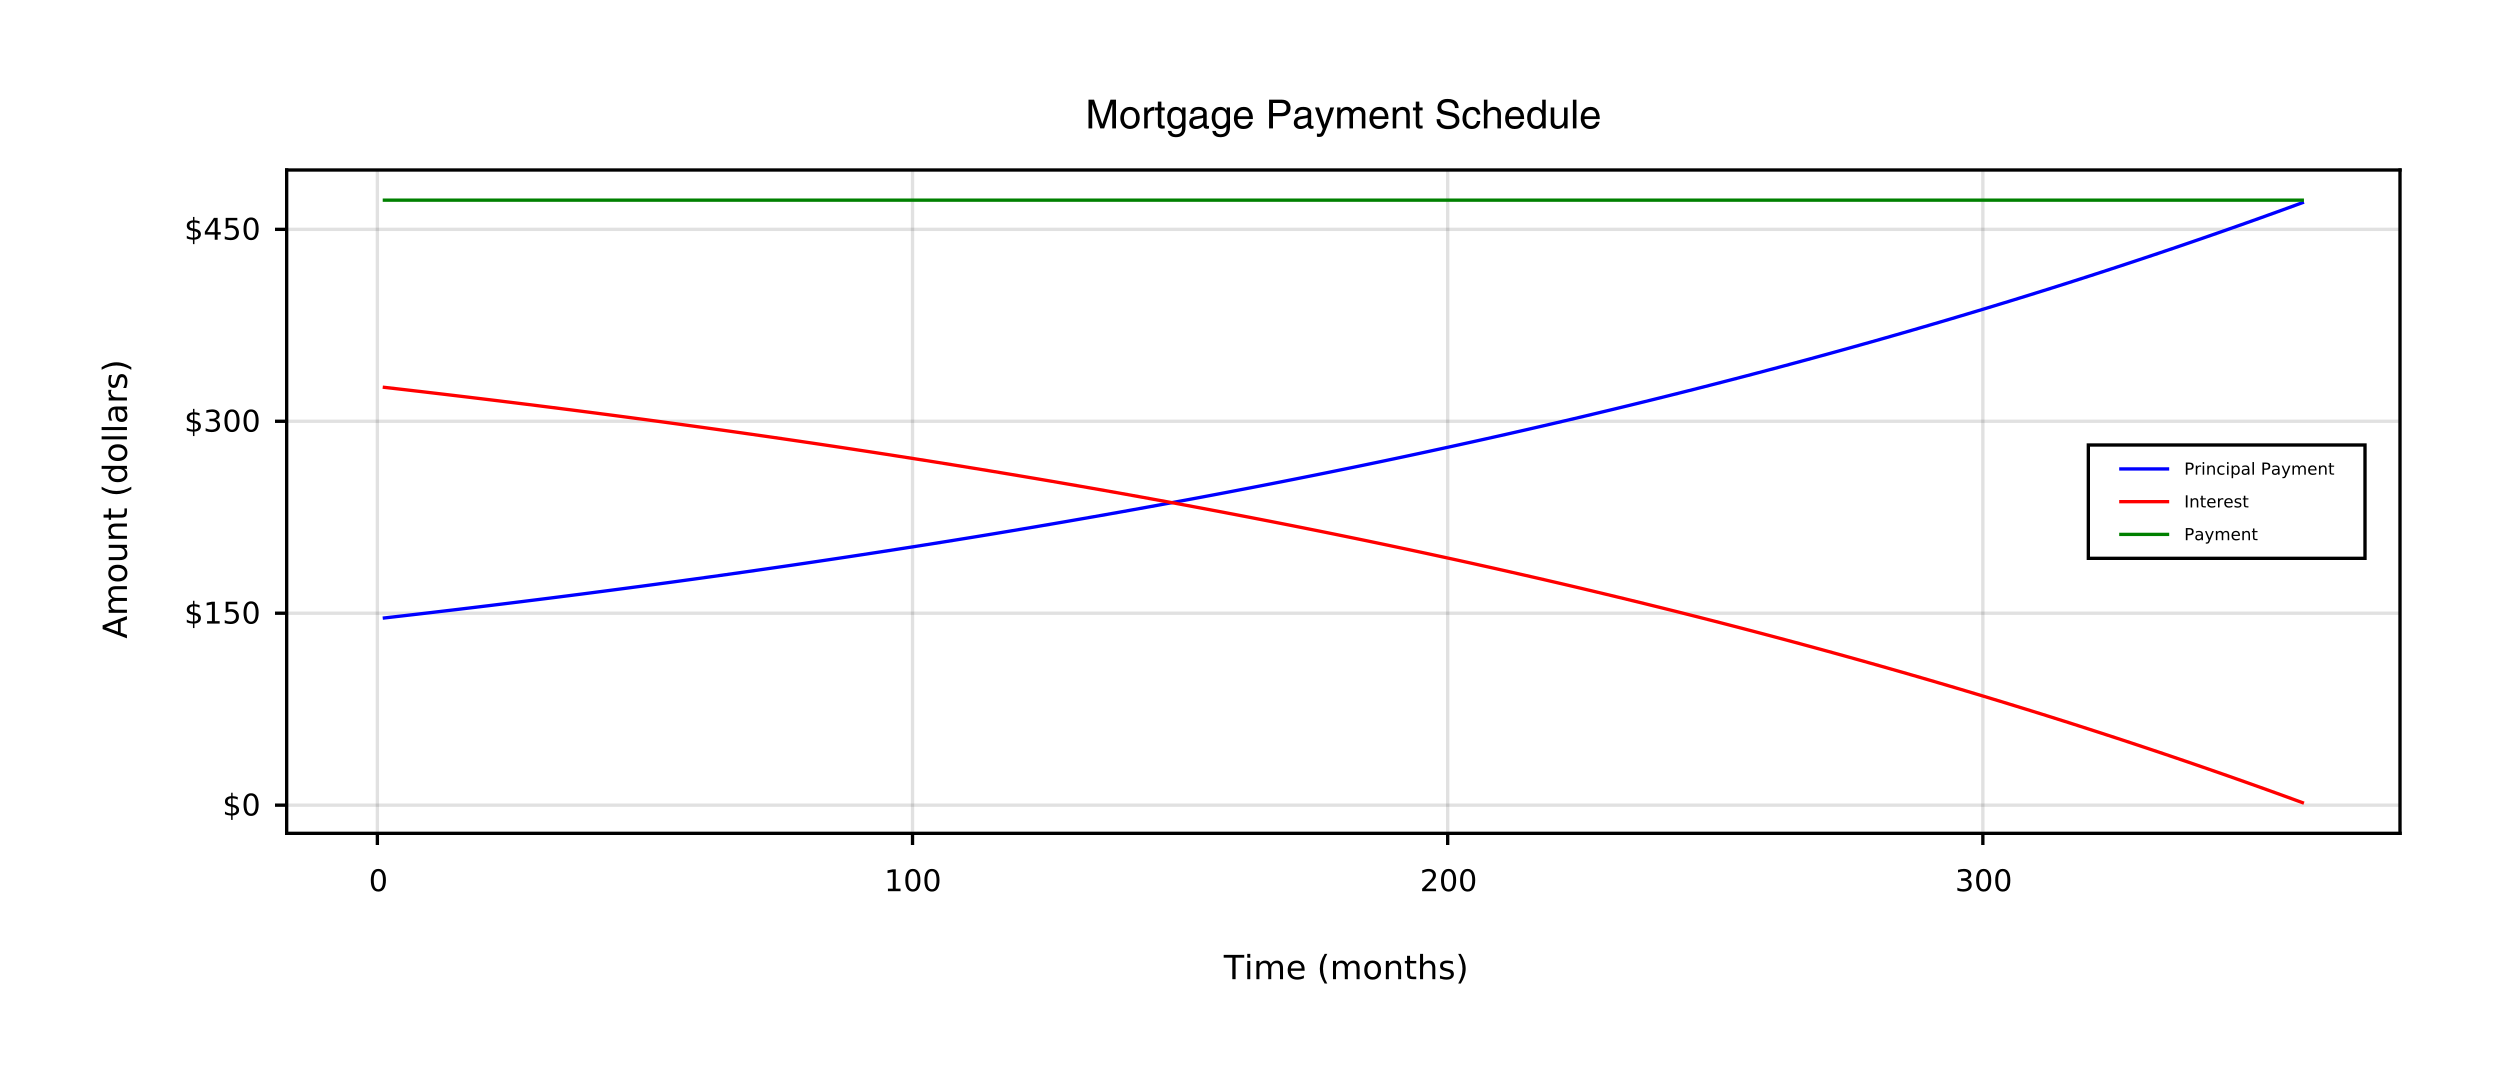 <svg xmlns="http://www.w3.org/2000/svg" xmlns:xlink="http://www.w3.org/1999/xlink" width="750" height="325" viewBox="0 0 750 325">
<defs>
<g>
<g id="glyph-0-0">
<path d="M 2.859 -5.984 C 2.398 -5.984 2.055 -5.754 1.828 -5.297 C 1.598 -4.848 1.484 -4.176 1.484 -3.281 C 1.484 -2.375 1.598 -1.695 1.828 -1.25 C 2.055 -0.801 2.398 -0.578 2.859 -0.578 C 3.316 -0.578 3.66 -0.801 3.891 -1.25 C 4.117 -1.695 4.234 -2.375 4.234 -3.281 C 4.234 -4.176 4.117 -4.848 3.891 -5.297 C 3.66 -5.754 3.316 -5.984 2.859 -5.984 Z M 2.859 -6.688 C 3.598 -6.688 4.16 -6.395 4.547 -5.812 C 4.93 -5.227 5.125 -4.383 5.125 -3.281 C 5.125 -2.176 4.93 -1.332 4.547 -0.75 C 4.16 -0.164 3.598 0.125 2.859 0.125 C 2.129 0.125 1.566 -0.164 1.172 -0.75 C 0.785 -1.332 0.594 -2.176 0.594 -3.281 C 0.594 -4.383 0.785 -5.227 1.172 -5.812 C 1.566 -6.395 2.129 -6.688 2.859 -6.688 Z M 2.859 -6.688 "></path>
</g>
<g id="glyph-0-1">
<path d="M 1.109 -0.75 L 2.562 -0.75 L 2.562 -5.75 L 0.984 -5.438 L 0.984 -6.25 L 2.562 -6.562 L 3.453 -6.562 L 3.453 -0.75 L 4.891 -0.75 L 4.891 0 L 1.109 0 Z M 1.109 -0.75 "></path>
</g>
<g id="glyph-0-2">
<path d="M 1.734 -0.75 L 4.828 -0.75 L 4.828 0 L 0.656 0 L 0.656 -0.75 C 1 -1.094 1.457 -1.555 2.031 -2.141 C 2.613 -2.734 2.984 -3.113 3.141 -3.281 C 3.422 -3.602 3.613 -3.875 3.719 -4.094 C 3.832 -4.32 3.891 -4.539 3.891 -4.75 C 3.891 -5.102 3.77 -5.391 3.531 -5.609 C 3.289 -5.828 2.973 -5.938 2.578 -5.938 C 2.297 -5.938 2 -5.883 1.688 -5.781 C 1.383 -5.688 1.055 -5.539 0.703 -5.344 L 0.703 -6.25 C 1.055 -6.383 1.391 -6.488 1.703 -6.562 C 2.016 -6.645 2.301 -6.688 2.562 -6.688 C 3.238 -6.688 3.781 -6.516 4.188 -6.172 C 4.594 -5.828 4.797 -5.375 4.797 -4.812 C 4.797 -4.539 4.742 -4.281 4.641 -4.031 C 4.535 -3.789 4.352 -3.508 4.094 -3.188 C 4.02 -3.102 3.785 -2.859 3.391 -2.453 C 2.992 -2.047 2.441 -1.477 1.734 -0.75 Z M 1.734 -0.75 "></path>
</g>
<g id="glyph-0-3">
<path d="M 3.656 -3.531 C 4.082 -3.445 4.41 -3.258 4.641 -2.969 C 4.879 -2.688 5 -2.332 5 -1.906 C 5 -1.258 4.773 -0.758 4.328 -0.406 C 3.891 -0.051 3.258 0.125 2.438 0.125 C 2.164 0.125 1.883 0.098 1.594 0.047 C 1.301 -0.004 1 -0.086 0.688 -0.203 L 0.688 -1.062 C 0.938 -0.914 1.207 -0.805 1.5 -0.734 C 1.789 -0.66 2.094 -0.625 2.406 -0.625 C 2.969 -0.625 3.395 -0.734 3.688 -0.953 C 3.977 -1.172 4.125 -1.488 4.125 -1.906 C 4.125 -2.289 3.988 -2.594 3.719 -2.812 C 3.445 -3.031 3.066 -3.141 2.578 -3.141 L 1.812 -3.141 L 1.812 -3.875 L 2.625 -3.875 C 3.062 -3.875 3.395 -3.957 3.625 -4.125 C 3.852 -4.301 3.969 -4.555 3.969 -4.891 C 3.969 -5.223 3.848 -5.477 3.609 -5.656 C 3.367 -5.844 3.023 -5.938 2.578 -5.938 C 2.336 -5.938 2.078 -5.91 1.797 -5.859 C 1.523 -5.805 1.223 -5.723 0.891 -5.609 L 0.891 -6.406 C 1.223 -6.5 1.535 -6.566 1.828 -6.609 C 2.117 -6.66 2.395 -6.688 2.656 -6.688 C 3.332 -6.688 3.867 -6.531 4.266 -6.219 C 4.66 -5.914 4.859 -5.504 4.859 -4.984 C 4.859 -4.617 4.754 -4.312 4.547 -4.062 C 4.336 -3.812 4.039 -3.633 3.656 -3.531 Z M 3.656 -3.531 "></path>
</g>
<g id="glyph-0-4">
<path d="M 3.047 1.328 L 2.609 1.328 L 2.594 0 C 2.289 -0.008 1.984 -0.047 1.672 -0.109 C 1.367 -0.172 1.062 -0.27 0.75 -0.406 L 0.75 -1.203 C 1.051 -1.016 1.352 -0.867 1.656 -0.766 C 1.957 -0.672 2.273 -0.625 2.609 -0.625 L 2.609 -2.625 C 1.953 -2.727 1.477 -2.906 1.188 -3.156 C 0.895 -3.414 0.75 -3.766 0.75 -4.203 C 0.75 -4.68 0.906 -5.055 1.219 -5.328 C 1.539 -5.609 2.004 -5.77 2.609 -5.812 L 2.609 -6.844 L 3.047 -6.844 L 3.047 -5.812 C 3.316 -5.801 3.578 -5.773 3.828 -5.734 C 4.086 -5.691 4.336 -5.629 4.578 -5.547 L 4.578 -4.781 C 4.336 -4.906 4.086 -5 3.828 -5.062 C 3.578 -5.125 3.316 -5.164 3.047 -5.188 L 3.047 -3.312 C 3.703 -3.207 4.188 -3.02 4.5 -2.75 C 4.82 -2.488 4.984 -2.129 4.984 -1.672 C 4.984 -1.18 4.816 -0.789 4.484 -0.5 C 4.148 -0.219 3.672 -0.055 3.047 -0.016 Z M 2.609 -3.391 L 2.609 -5.188 C 2.266 -5.145 2.004 -5.047 1.828 -4.891 C 1.648 -4.734 1.562 -4.531 1.562 -4.281 C 1.562 -4.02 1.641 -3.816 1.797 -3.672 C 1.961 -3.535 2.234 -3.441 2.609 -3.391 Z M 3.047 -2.547 L 3.047 -0.641 C 3.41 -0.691 3.688 -0.797 3.875 -0.953 C 4.07 -1.117 4.172 -1.332 4.172 -1.594 C 4.172 -1.852 4.078 -2.055 3.891 -2.203 C 3.711 -2.359 3.43 -2.473 3.047 -2.547 Z M 3.047 -2.547 "></path>
</g>
<g id="glyph-0-5">
<path d="M 0.969 -6.562 L 4.453 -6.562 L 4.453 -5.812 L 1.781 -5.812 L 1.781 -4.203 C 1.914 -4.242 2.047 -4.273 2.172 -4.297 C 2.297 -4.328 2.426 -4.344 2.562 -4.344 C 3.289 -4.344 3.867 -4.141 4.297 -3.734 C 4.723 -3.336 4.938 -2.797 4.938 -2.109 C 4.938 -1.398 4.719 -0.848 4.281 -0.453 C 3.844 -0.066 3.223 0.125 2.422 0.125 C 2.148 0.125 1.867 0.098 1.578 0.047 C 1.297 0.004 1 -0.062 0.688 -0.156 L 0.688 -1.047 C 0.957 -0.898 1.234 -0.789 1.516 -0.719 C 1.797 -0.656 2.094 -0.625 2.406 -0.625 C 2.914 -0.625 3.316 -0.754 3.609 -1.016 C 3.898 -1.285 4.047 -1.648 4.047 -2.109 C 4.047 -2.566 3.898 -2.926 3.609 -3.188 C 3.316 -3.457 2.914 -3.594 2.406 -3.594 C 2.164 -3.594 1.926 -3.566 1.688 -3.516 C 1.457 -3.461 1.219 -3.379 0.969 -3.266 Z M 0.969 -6.562 "></path>
</g>
<g id="glyph-0-6">
<path d="M 3.406 -5.781 L 1.156 -2.281 L 3.406 -2.281 Z M 3.172 -6.562 L 4.281 -6.562 L 4.281 -2.281 L 5.219 -2.281 L 5.219 -1.547 L 4.281 -1.547 L 4.281 0 L 3.406 0 L 3.406 -1.547 L 0.438 -1.547 L 0.438 -2.406 Z M 3.172 -6.562 "></path>
</g>
<g id="glyph-1-0">
<path d="M -0.031 -7.297 L 6.141 -7.297 L 6.141 -6.453 L 3.547 -6.453 L 3.547 0 L 2.562 0 L 2.562 -6.453 L -0.031 -6.453 Z M -0.031 -7.297 "></path>
</g>
<g id="glyph-1-1">
<path d="M 0.938 -5.469 L 1.844 -5.469 L 1.844 0 L 0.938 0 Z M 0.938 -7.594 L 1.844 -7.594 L 1.844 -6.453 L 0.938 -6.453 Z M 0.938 -7.594 "></path>
</g>
<g id="glyph-1-2">
<path d="M 5.203 -4.422 C 5.422 -4.828 5.688 -5.125 6 -5.312 C 6.312 -5.5 6.68 -5.594 7.109 -5.594 C 7.68 -5.594 8.117 -5.395 8.422 -5 C 8.734 -4.602 8.891 -4.035 8.891 -3.297 L 8.891 0 L 7.984 0 L 7.984 -3.266 C 7.984 -3.797 7.891 -4.188 7.703 -4.438 C 7.523 -4.688 7.242 -4.812 6.859 -4.812 C 6.391 -4.812 6.02 -4.656 5.75 -4.344 C 5.488 -4.039 5.359 -3.625 5.359 -3.094 L 5.359 0 L 4.453 0 L 4.453 -3.266 C 4.453 -3.797 4.359 -4.188 4.172 -4.438 C 3.984 -4.688 3.695 -4.812 3.312 -4.812 C 2.852 -4.812 2.488 -4.656 2.219 -4.344 C 1.945 -4.039 1.812 -3.625 1.812 -3.094 L 1.812 0 L 0.906 0 L 0.906 -5.469 L 1.812 -5.469 L 1.812 -4.625 C 2.02 -4.957 2.266 -5.203 2.547 -5.359 C 2.836 -5.516 3.176 -5.594 3.562 -5.594 C 3.969 -5.594 4.305 -5.492 4.578 -5.297 C 4.859 -5.098 5.066 -4.805 5.203 -4.422 Z M 5.203 -4.422 "></path>
</g>
<g id="glyph-1-3">
<path d="M 5.625 -2.953 L 5.625 -2.516 L 1.484 -2.516 C 1.523 -1.898 1.711 -1.43 2.047 -1.109 C 2.379 -0.785 2.844 -0.625 3.438 -0.625 C 3.781 -0.625 4.113 -0.664 4.438 -0.75 C 4.77 -0.832 5.094 -0.957 5.406 -1.125 L 5.406 -0.281 C 5.082 -0.145 4.75 -0.039 4.406 0.031 C 4.07 0.102 3.734 0.141 3.391 0.141 C 2.516 0.141 1.82 -0.109 1.312 -0.609 C 0.801 -1.117 0.547 -1.812 0.547 -2.688 C 0.547 -3.582 0.785 -4.289 1.266 -4.812 C 1.754 -5.332 2.41 -5.594 3.234 -5.594 C 3.973 -5.594 4.555 -5.359 4.984 -4.891 C 5.41 -4.422 5.625 -3.773 5.625 -2.953 Z M 4.719 -3.219 C 4.719 -3.707 4.582 -4.098 4.312 -4.391 C 4.039 -4.691 3.688 -4.844 3.25 -4.844 C 2.738 -4.844 2.332 -4.695 2.031 -4.406 C 1.738 -4.125 1.566 -3.727 1.516 -3.219 Z M 4.719 -3.219 "></path>
</g>
<g id="glyph-1-4">
</g>
<g id="glyph-1-5">
<path d="M 3.094 -7.594 C 2.664 -6.844 2.344 -6.098 2.125 -5.359 C 1.914 -4.629 1.812 -3.891 1.812 -3.141 C 1.812 -2.391 1.914 -1.645 2.125 -0.906 C 2.344 -0.164 2.664 0.57 3.094 1.312 L 2.312 1.312 C 1.832 0.551 1.469 -0.195 1.219 -0.938 C 0.977 -1.676 0.859 -2.41 0.859 -3.141 C 0.859 -3.867 0.977 -4.598 1.219 -5.328 C 1.457 -6.066 1.82 -6.82 2.312 -7.594 Z M 3.094 -7.594 "></path>
</g>
<g id="glyph-1-6">
<path d="M 3.062 -4.844 C 2.582 -4.844 2.203 -4.656 1.922 -4.281 C 1.641 -3.906 1.5 -3.391 1.5 -2.734 C 1.5 -2.078 1.633 -1.562 1.906 -1.188 C 2.188 -0.812 2.57 -0.625 3.062 -0.625 C 3.539 -0.625 3.922 -0.812 4.203 -1.188 C 4.484 -1.562 4.625 -2.078 4.625 -2.734 C 4.625 -3.379 4.484 -3.891 4.203 -4.266 C 3.922 -4.648 3.539 -4.844 3.062 -4.844 Z M 3.062 -5.594 C 3.844 -5.594 4.457 -5.336 4.906 -4.828 C 5.352 -4.328 5.578 -3.629 5.578 -2.734 C 5.578 -1.836 5.352 -1.133 4.906 -0.625 C 4.457 -0.113 3.844 0.141 3.062 0.141 C 2.281 0.141 1.664 -0.113 1.219 -0.625 C 0.77 -1.133 0.547 -1.836 0.547 -2.734 C 0.547 -3.629 0.77 -4.328 1.219 -4.828 C 1.664 -5.336 2.281 -5.594 3.062 -5.594 Z M 3.062 -5.594 "></path>
</g>
<g id="glyph-1-7">
<path d="M 5.484 -3.297 L 5.484 0 L 4.594 0 L 4.594 -3.266 C 4.594 -3.785 4.488 -4.172 4.281 -4.422 C 4.082 -4.68 3.781 -4.812 3.375 -4.812 C 2.895 -4.812 2.516 -4.656 2.234 -4.344 C 1.953 -4.039 1.812 -3.625 1.812 -3.094 L 1.812 0 L 0.906 0 L 0.906 -5.469 L 1.812 -5.469 L 1.812 -4.625 C 2.031 -4.945 2.285 -5.188 2.578 -5.344 C 2.867 -5.508 3.203 -5.594 3.578 -5.594 C 4.203 -5.594 4.676 -5.398 5 -5.016 C 5.32 -4.629 5.484 -4.055 5.484 -3.297 Z M 5.484 -3.297 "></path>
</g>
<g id="glyph-1-8">
<path d="M 1.828 -7.016 L 1.828 -5.469 L 3.688 -5.469 L 3.688 -4.766 L 1.828 -4.766 L 1.828 -1.797 C 1.828 -1.359 1.891 -1.07 2.016 -0.938 C 2.141 -0.812 2.391 -0.75 2.766 -0.75 L 3.688 -0.75 L 3.688 0 L 2.766 0 C 2.066 0 1.582 -0.129 1.312 -0.391 C 1.051 -0.648 0.922 -1.117 0.922 -1.797 L 0.922 -4.766 L 0.266 -4.766 L 0.266 -5.469 L 0.922 -5.469 L 0.922 -7.016 Z M 1.828 -7.016 "></path>
</g>
<g id="glyph-1-9">
<path d="M 5.484 -3.297 L 5.484 0 L 4.594 0 L 4.594 -3.266 C 4.594 -3.785 4.488 -4.172 4.281 -4.422 C 4.082 -4.68 3.781 -4.812 3.375 -4.812 C 2.895 -4.812 2.516 -4.656 2.234 -4.344 C 1.953 -4.039 1.812 -3.625 1.812 -3.094 L 1.812 0 L 0.906 0 L 0.906 -7.594 L 1.812 -7.594 L 1.812 -4.625 C 2.031 -4.945 2.285 -5.188 2.578 -5.344 C 2.867 -5.508 3.203 -5.594 3.578 -5.594 C 4.203 -5.594 4.676 -5.398 5 -5.016 C 5.32 -4.629 5.484 -4.055 5.484 -3.297 Z M 5.484 -3.297 "></path>
</g>
<g id="glyph-1-10">
<path d="M 4.422 -5.312 L 4.422 -4.453 C 4.172 -4.586 3.91 -4.688 3.641 -4.75 C 3.367 -4.812 3.082 -4.844 2.781 -4.844 C 2.344 -4.844 2.008 -4.773 1.781 -4.641 C 1.562 -4.504 1.453 -4.301 1.453 -4.031 C 1.453 -3.82 1.531 -3.656 1.688 -3.531 C 1.844 -3.414 2.164 -3.305 2.656 -3.203 L 2.953 -3.125 C 3.598 -2.988 4.051 -2.797 4.312 -2.547 C 4.582 -2.297 4.719 -1.953 4.719 -1.516 C 4.719 -1.004 4.516 -0.598 4.109 -0.297 C 3.711 -0.004 3.164 0.141 2.469 0.141 C 2.164 0.141 1.852 0.109 1.531 0.047 C 1.219 -0.004 0.891 -0.086 0.547 -0.203 L 0.547 -1.125 C 0.879 -0.957 1.203 -0.828 1.516 -0.734 C 1.836 -0.648 2.16 -0.609 2.484 -0.609 C 2.898 -0.609 3.223 -0.68 3.453 -0.828 C 3.68 -0.973 3.797 -1.176 3.797 -1.438 C 3.797 -1.688 3.711 -1.875 3.547 -2 C 3.391 -2.133 3.031 -2.258 2.469 -2.375 L 2.156 -2.453 C 1.602 -2.566 1.203 -2.742 0.953 -2.984 C 0.703 -3.234 0.578 -3.566 0.578 -3.984 C 0.578 -4.504 0.758 -4.898 1.125 -5.172 C 1.488 -5.453 2.008 -5.594 2.688 -5.594 C 3.008 -5.594 3.316 -5.566 3.609 -5.516 C 3.91 -5.473 4.18 -5.406 4.422 -5.312 Z M 4.422 -5.312 "></path>
</g>
<g id="glyph-1-11">
<path d="M 0.797 -7.594 L 1.578 -7.594 C 2.066 -6.82 2.43 -6.066 2.672 -5.328 C 2.922 -4.598 3.047 -3.867 3.047 -3.141 C 3.047 -2.41 2.922 -1.676 2.672 -0.938 C 2.43 -0.195 2.066 0.551 1.578 1.312 L 0.797 1.312 C 1.234 0.57 1.555 -0.164 1.766 -0.906 C 1.984 -1.645 2.094 -2.391 2.094 -3.141 C 2.094 -3.891 1.984 -4.629 1.766 -5.359 C 1.555 -6.098 1.234 -6.844 0.797 -7.594 Z M 0.797 -7.594 "></path>
</g>
<g id="glyph-2-0">
<path d="M -6.312 -3.422 L -2.688 -2.078 L -2.688 -4.766 Z M -7.297 -2.859 L -7.297 -3.984 L 0 -6.766 L 0 -5.734 L -1.875 -5.062 L -1.875 -1.781 L 0 -1.125 L 0 -0.078 Z M -7.297 -2.859 "></path>
</g>
<g id="glyph-2-1">
<path d="M -4.422 -5.203 C -4.828 -5.422 -5.125 -5.688 -5.312 -6 C -5.5 -6.312 -5.594 -6.68 -5.594 -7.109 C -5.594 -7.68 -5.395 -8.117 -5 -8.422 C -4.602 -8.734 -4.035 -8.891 -3.297 -8.891 L 0 -8.891 L 0 -7.984 L -3.266 -7.984 C -3.797 -7.984 -4.188 -7.891 -4.438 -7.703 C -4.688 -7.523 -4.812 -7.242 -4.812 -6.859 C -4.812 -6.391 -4.656 -6.02 -4.344 -5.75 C -4.039 -5.488 -3.625 -5.359 -3.094 -5.359 L 0 -5.359 L 0 -4.453 L -3.266 -4.453 C -3.797 -4.453 -4.188 -4.359 -4.438 -4.172 C -4.688 -3.984 -4.812 -3.695 -4.812 -3.312 C -4.812 -2.852 -4.656 -2.488 -4.344 -2.219 C -4.039 -1.945 -3.625 -1.812 -3.094 -1.812 L 0 -1.812 L 0 -0.906 L -5.469 -0.906 L -5.469 -1.812 L -4.625 -1.812 C -4.957 -2.02 -5.203 -2.266 -5.359 -2.547 C -5.516 -2.836 -5.594 -3.176 -5.594 -3.562 C -5.594 -3.969 -5.492 -4.305 -5.297 -4.578 C -5.098 -4.859 -4.805 -5.066 -4.422 -5.203 Z M -4.422 -5.203 "></path>
</g>
<g id="glyph-2-2">
<path d="M -4.844 -3.062 C -4.844 -2.582 -4.656 -2.203 -4.281 -1.922 C -3.906 -1.641 -3.391 -1.5 -2.734 -1.5 C -2.078 -1.5 -1.562 -1.633 -1.188 -1.906 C -0.812 -2.188 -0.625 -2.57 -0.625 -3.062 C -0.625 -3.539 -0.812 -3.922 -1.188 -4.203 C -1.562 -4.484 -2.078 -4.625 -2.734 -4.625 C -3.379 -4.625 -3.891 -4.484 -4.266 -4.203 C -4.648 -3.922 -4.844 -3.539 -4.844 -3.062 Z M -5.594 -3.062 C -5.594 -3.844 -5.336 -4.457 -4.828 -4.906 C -4.328 -5.352 -3.629 -5.578 -2.734 -5.578 C -1.836 -5.578 -1.133 -5.352 -0.625 -4.906 C -0.113 -4.457 0.141 -3.844 0.141 -3.062 C 0.141 -2.281 -0.113 -1.664 -0.625 -1.219 C -1.133 -0.77 -1.836 -0.547 -2.734 -0.547 C -3.629 -0.547 -4.328 -0.77 -4.828 -1.219 C -5.336 -1.664 -5.594 -2.281 -5.594 -3.062 Z M -5.594 -3.062 "></path>
</g>
<g id="glyph-2-3">
<path d="M -2.156 -0.844 L -5.469 -0.844 L -5.469 -1.75 L -2.188 -1.75 C -1.676 -1.75 -1.289 -1.848 -1.031 -2.047 C -0.77 -2.254 -0.641 -2.555 -0.641 -2.953 C -0.641 -3.441 -0.789 -3.828 -1.094 -4.109 C -1.406 -4.391 -1.832 -4.531 -2.375 -4.531 L -5.469 -4.531 L -5.469 -5.438 L 0 -5.438 L 0 -4.531 L -0.844 -4.531 C -0.508 -4.312 -0.258 -4.055 -0.094 -3.766 C 0.062 -3.484 0.141 -3.148 0.141 -2.766 C 0.141 -2.141 -0.051 -1.66 -0.438 -1.328 C -0.832 -1.004 -1.406 -0.844 -2.156 -0.844 Z M -5.594 -3.109 Z M -5.594 -3.109 "></path>
</g>
<g id="glyph-2-4">
<path d="M -3.297 -5.484 L 0 -5.484 L 0 -4.594 L -3.266 -4.594 C -3.785 -4.594 -4.172 -4.488 -4.422 -4.281 C -4.68 -4.082 -4.812 -3.781 -4.812 -3.375 C -4.812 -2.895 -4.656 -2.516 -4.344 -2.234 C -4.039 -1.953 -3.625 -1.812 -3.094 -1.812 L 0 -1.812 L 0 -0.906 L -5.469 -0.906 L -5.469 -1.812 L -4.625 -1.812 C -4.945 -2.031 -5.188 -2.285 -5.344 -2.578 C -5.508 -2.867 -5.594 -3.203 -5.594 -3.578 C -5.594 -4.203 -5.398 -4.676 -5.016 -5 C -4.629 -5.32 -4.055 -5.484 -3.297 -5.484 Z M -3.297 -5.484 "></path>
</g>
<g id="glyph-2-5">
<path d="M -7.016 -1.828 L -5.469 -1.828 L -5.469 -3.688 L -4.766 -3.688 L -4.766 -1.828 L -1.797 -1.828 C -1.359 -1.828 -1.07 -1.891 -0.938 -2.016 C -0.812 -2.141 -0.75 -2.391 -0.75 -2.766 L -0.75 -3.688 L 0 -3.688 L 0 -2.766 C 0 -2.066 -0.129 -1.582 -0.391 -1.312 C -0.648 -1.051 -1.117 -0.922 -1.797 -0.922 L -4.766 -0.922 L -4.766 -0.266 L -5.469 -0.266 L -5.469 -0.922 L -7.016 -0.922 Z M -7.016 -1.828 "></path>
</g>
<g id="glyph-2-6">
</g>
<g id="glyph-2-7">
<path d="M -7.594 -3.094 C -6.844 -2.664 -6.098 -2.344 -5.359 -2.125 C -4.629 -1.914 -3.891 -1.812 -3.141 -1.812 C -2.391 -1.812 -1.645 -1.914 -0.906 -2.125 C -0.164 -2.344 0.57 -2.664 1.312 -3.094 L 1.312 -2.312 C 0.551 -1.832 -0.195 -1.469 -0.938 -1.219 C -1.676 -0.977 -2.41 -0.859 -3.141 -0.859 C -3.867 -0.859 -4.598 -0.977 -5.328 -1.219 C -6.066 -1.457 -6.82 -1.82 -7.594 -2.312 Z M -7.594 -3.094 "></path>
</g>
<g id="glyph-2-8">
<path d="M -4.641 -4.547 L -7.594 -4.547 L -7.594 -5.438 L 0 -5.438 L 0 -4.547 L -0.828 -4.547 C -0.492 -4.359 -0.25 -4.117 -0.094 -3.828 C 0.062 -3.535 0.141 -3.188 0.141 -2.781 C 0.141 -2.125 -0.117 -1.586 -0.641 -1.172 C -1.172 -0.754 -1.867 -0.547 -2.734 -0.547 C -3.586 -0.547 -4.273 -0.754 -4.797 -1.172 C -5.328 -1.586 -5.594 -2.125 -5.594 -2.781 C -5.594 -3.188 -5.516 -3.535 -5.359 -3.828 C -5.203 -4.117 -4.961 -4.359 -4.641 -4.547 Z M -2.734 -1.484 C -2.066 -1.484 -1.547 -1.617 -1.172 -1.891 C -0.797 -2.16 -0.609 -2.535 -0.609 -3.016 C -0.609 -3.484 -0.797 -3.852 -1.172 -4.125 C -1.547 -4.406 -2.066 -4.547 -2.734 -4.547 C -3.391 -4.547 -3.906 -4.406 -4.281 -4.125 C -4.656 -3.852 -4.844 -3.484 -4.844 -3.016 C -4.844 -2.535 -4.656 -2.16 -4.281 -1.891 C -3.906 -1.617 -3.391 -1.484 -2.734 -1.484 Z M -2.734 -1.484 "></path>
</g>
<g id="glyph-2-9">
<path d="M -7.594 -0.938 L -7.594 -1.844 L 0 -1.844 L 0 -0.938 Z M -7.594 -0.938 "></path>
</g>
<g id="glyph-2-10">
<path d="M -2.75 -3.422 C -2.75 -2.703 -2.664 -2.203 -2.5 -1.922 C -2.332 -1.641 -2.051 -1.5 -1.656 -1.5 C -1.332 -1.5 -1.078 -1.602 -0.891 -1.812 C -0.703 -2.02 -0.609 -2.305 -0.609 -2.672 C -0.609 -3.172 -0.785 -3.57 -1.141 -3.875 C -1.492 -4.176 -1.961 -4.328 -2.547 -4.328 L -2.75 -4.328 Z M -3.125 -5.219 L 0 -5.219 L 0 -4.328 L -0.828 -4.328 C -0.492 -4.117 -0.25 -3.859 -0.094 -3.547 C 0.062 -3.242 0.141 -2.875 0.141 -2.438 C 0.141 -1.875 -0.016 -1.426 -0.328 -1.094 C -0.641 -0.758 -1.062 -0.594 -1.594 -0.594 C -2.207 -0.594 -2.672 -0.801 -2.984 -1.219 C -3.297 -1.633 -3.453 -2.25 -3.453 -3.062 L -3.453 -4.328 L -3.547 -4.328 C -3.953 -4.328 -4.27 -4.188 -4.5 -3.906 C -4.727 -3.633 -4.844 -3.254 -4.844 -2.766 C -4.844 -2.453 -4.801 -2.145 -4.719 -1.844 C -4.645 -1.551 -4.535 -1.27 -4.391 -1 L -5.219 -1 C -5.344 -1.332 -5.438 -1.648 -5.5 -1.953 C -5.562 -2.266 -5.594 -2.566 -5.594 -2.859 C -5.594 -3.648 -5.391 -4.238 -4.984 -4.625 C -4.578 -5.02 -3.957 -5.219 -3.125 -5.219 Z M -3.125 -5.219 "></path>
</g>
<g id="glyph-2-11">
<path d="M -4.625 -4.109 C -4.688 -4.004 -4.727 -3.895 -4.75 -3.781 C -4.781 -3.664 -4.797 -3.535 -4.797 -3.391 C -4.797 -2.879 -4.629 -2.488 -4.297 -2.219 C -3.973 -1.945 -3.5 -1.812 -2.875 -1.812 L 0 -1.812 L 0 -0.906 L -5.469 -0.906 L -5.469 -1.812 L -4.625 -1.812 C -4.957 -2 -5.203 -2.242 -5.359 -2.547 C -5.516 -2.848 -5.594 -3.219 -5.594 -3.656 C -5.594 -3.719 -5.586 -3.785 -5.578 -3.859 C -5.578 -3.93 -5.566 -4.016 -5.547 -4.109 Z M -4.625 -4.109 "></path>
</g>
<g id="glyph-2-12">
<path d="M -5.312 -4.422 L -4.453 -4.422 C -4.586 -4.172 -4.688 -3.91 -4.75 -3.641 C -4.812 -3.367 -4.844 -3.082 -4.844 -2.781 C -4.844 -2.344 -4.773 -2.008 -4.641 -1.781 C -4.504 -1.562 -4.301 -1.453 -4.031 -1.453 C -3.82 -1.453 -3.656 -1.531 -3.531 -1.688 C -3.414 -1.844 -3.305 -2.164 -3.203 -2.656 L -3.125 -2.953 C -2.988 -3.598 -2.797 -4.051 -2.547 -4.312 C -2.297 -4.582 -1.953 -4.719 -1.516 -4.719 C -1.004 -4.719 -0.598 -4.516 -0.297 -4.109 C -0.004 -3.711 0.141 -3.164 0.141 -2.469 C 0.141 -2.164 0.109 -1.852 0.047 -1.531 C -0.004 -1.219 -0.086 -0.891 -0.203 -0.547 L -1.125 -0.547 C -0.957 -0.879 -0.828 -1.203 -0.734 -1.516 C -0.648 -1.836 -0.609 -2.16 -0.609 -2.484 C -0.609 -2.898 -0.68 -3.223 -0.828 -3.453 C -0.973 -3.68 -1.176 -3.797 -1.438 -3.797 C -1.688 -3.797 -1.875 -3.711 -2 -3.547 C -2.133 -3.391 -2.258 -3.031 -2.375 -2.469 L -2.453 -2.156 C -2.566 -1.602 -2.742 -1.203 -2.984 -0.953 C -3.234 -0.703 -3.566 -0.578 -3.984 -0.578 C -4.504 -0.578 -4.898 -0.758 -5.172 -1.125 C -5.453 -1.488 -5.594 -2.008 -5.594 -2.688 C -5.594 -3.008 -5.566 -3.316 -5.516 -3.609 C -5.473 -3.91 -5.406 -4.18 -5.312 -4.422 Z M -5.312 -4.422 "></path>
</g>
<g id="glyph-2-13">
<path d="M -7.594 -0.797 L -7.594 -1.578 C -6.82 -2.066 -6.066 -2.43 -5.328 -2.672 C -4.598 -2.922 -3.867 -3.047 -3.141 -3.047 C -2.41 -3.047 -1.676 -2.922 -0.938 -2.672 C -0.195 -2.43 0.551 -2.066 1.312 -1.578 L 1.312 -0.797 C 0.57 -1.234 -0.164 -1.555 -0.906 -1.766 C -1.645 -1.984 -2.391 -2.094 -3.141 -2.094 C -3.891 -2.094 -4.629 -1.984 -5.359 -1.766 C -6.098 -1.555 -6.844 -1.234 -7.594 -0.797 Z M -7.594 -0.797 "></path>
</g>
<g id="glyph-3-0">
<path d="M 9.125 0 L 9.125 -8.609 L 7.469 -8.609 L 5.031 -1.328 L 5 -1.328 L 2.547 -8.609 L 0.875 -8.609 L 0.875 0 L 2 0 L 2 -5.094 C 2 -5.344 1.984 -6.438 1.984 -7.219 L 2 -7.219 L 4.422 0 L 5.578 0 L 8 -7.234 L 8.031 -7.234 C 8.031 -6.438 8 -5.344 8 -5.094 L 8 0 Z M 9.125 0 "></path>
</g>
<g id="glyph-3-1">
<path d="M 0.422 -3.141 C 0.422 -1.531 1.328 0.172 3.344 0.172 C 5.344 0.172 6.25 -1.531 6.25 -3.141 C 6.25 -4.766 5.344 -6.453 3.344 -6.453 C 1.328 -6.453 0.422 -4.766 0.422 -3.141 Z M 1.516 -3.141 C 1.516 -3.984 1.828 -5.547 3.344 -5.547 C 4.844 -5.547 5.156 -3.984 5.156 -3.141 C 5.156 -2.297 4.844 -0.75 3.344 -0.75 C 1.828 -0.75 1.516 -2.297 1.516 -3.141 Z M 1.516 -3.141 "></path>
</g>
<g id="glyph-3-2">
<path d="M 1.984 -3.641 C 1.984 -4.562 2.609 -5.328 3.594 -5.328 L 3.984 -5.328 L 3.984 -6.422 C 3.906 -6.438 3.844 -6.453 3.703 -6.453 C 2.922 -6.453 2.359 -5.969 1.938 -5.234 L 1.922 -5.234 L 1.922 -6.281 L 0.922 -6.281 L 0.922 0 L 1.984 0 Z M 1.984 -3.641 "></path>
</g>
<g id="glyph-3-3">
<path d="M 3.078 -5.406 L 3.078 -6.281 L 2.078 -6.281 L 2.078 -8.031 L 1.016 -8.031 L 1.016 -6.281 L 0.172 -6.281 L 0.172 -5.406 L 1.016 -5.406 L 1.016 -1.266 C 1.016 -0.5 1.25 0.078 2.297 0.078 C 2.406 0.078 2.703 0.031 3.078 0 L 3.078 -0.828 L 2.719 -0.828 C 2.5 -0.828 2.078 -0.828 2.078 -1.312 L 2.078 -5.406 Z M 3.078 -5.406 "></path>
</g>
<g id="glyph-3-4">
<path d="M 1.578 -3.156 C 1.578 -3.953 1.656 -5.516 3.281 -5.516 C 4.812 -5.516 4.984 -3.859 4.984 -2.844 C 4.984 -1.172 3.938 -0.734 3.266 -0.734 C 2.109 -0.734 1.578 -1.781 1.578 -3.156 Z M 5.984 -6.281 L 4.984 -6.281 L 4.984 -5.391 L 4.969 -5.391 C 4.719 -5.75 4.234 -6.453 3.094 -6.453 C 1.422 -6.453 0.484 -5.094 0.484 -3.328 C 0.484 -1.828 1.109 0.188 3.234 0.188 C 4.078 0.188 4.625 -0.219 4.906 -0.656 L 4.906 -0.703 L 4.938 -0.703 L 4.938 -0.438 C 4.938 0.297 4.969 1.766 3.141 1.766 C 2.891 1.766 1.922 1.766 1.734 0.766 L 0.672 0.766 C 0.875 2.438 2.328 2.641 3.078 2.641 C 5.969 2.641 5.984 0.391 5.984 -0.516 Z M 5.984 -6.281 "></path>
</g>
<g id="glyph-3-5">
<path d="M 1.719 -4.375 C 1.781 -4.844 1.953 -5.578 3.156 -5.578 C 4.156 -5.578 4.625 -5.219 4.625 -4.562 C 4.625 -3.938 4.328 -3.844 4.078 -3.812 L 2.344 -3.594 C 0.594 -3.391 0.438 -2.156 0.438 -1.625 C 0.438 -0.547 1.25 0.188 2.406 0.188 C 3.625 0.188 4.266 -0.391 4.672 -0.844 C 4.703 -0.359 4.844 0.125 5.781 0.125 C 6.031 0.125 6.188 0.047 6.359 0 L 6.359 -0.766 C 6.234 -0.75 6.109 -0.719 6.016 -0.719 C 5.797 -0.719 5.656 -0.828 5.656 -1.094 L 5.656 -4.703 C 5.656 -6.312 3.844 -6.453 3.344 -6.453 C 1.781 -6.453 0.797 -5.875 0.75 -4.375 Z M 4.609 -2.172 C 4.609 -1.328 3.641 -0.703 2.656 -0.703 C 1.875 -0.703 1.531 -1.109 1.531 -1.781 C 1.531 -2.578 2.359 -2.734 2.875 -2.812 C 4.172 -2.969 4.438 -3.078 4.609 -3.203 Z M 4.609 -2.172 "></path>
</g>
<g id="glyph-3-6">
<path d="M 5.047 -1.969 C 5.016 -1.5 4.422 -0.734 3.438 -0.734 C 2.219 -0.734 1.609 -1.484 1.609 -2.797 L 6.188 -2.797 C 6.188 -5.016 5.297 -6.453 3.484 -6.453 C 1.422 -6.453 0.484 -4.906 0.484 -2.969 C 0.484 -1.156 1.531 0.188 3.281 0.188 C 4.297 0.188 4.703 -0.062 4.984 -0.25 C 5.781 -0.781 6.078 -1.672 6.109 -1.969 Z M 1.609 -3.641 C 1.609 -4.609 2.375 -5.516 3.344 -5.516 C 4.625 -5.516 5.047 -4.609 5.094 -3.641 Z M 1.609 -3.641 "></path>
</g>
<g id="glyph-3-7">
</g>
<g id="glyph-3-8">
<path d="M 2.203 -7.625 L 4.562 -7.625 C 5.516 -7.625 6.266 -7.266 6.266 -6.188 C 6.266 -5.016 5.562 -4.625 4.516 -4.625 L 2.203 -4.625 Z M 2.203 -3.641 L 4.906 -3.641 C 6.781 -3.641 7.469 -4.984 7.469 -6.188 C 7.469 -7.578 6.5 -8.609 4.906 -8.609 L 1.031 -8.609 L 1.031 0 L 2.203 0 Z M 2.203 -3.641 "></path>
</g>
<g id="glyph-3-9">
<path d="M 3.031 -1.156 L 3 -1.156 L 1.328 -6.281 L 0.125 -6.281 L 2.453 0.172 C 1.953 1.469 1.891 1.625 1.344 1.625 C 1.062 1.625 0.844 1.562 0.703 1.516 L 0.703 2.469 C 0.875 2.516 1 2.562 1.156 2.562 C 2.516 2.562 2.609 2.422 3.609 -0.125 C 4.422 -2.172 5.141 -4.219 5.875 -6.281 L 4.703 -6.281 Z M 3.031 -1.156 "></path>
</g>
<g id="glyph-3-10">
<path d="M 0.781 0 L 1.844 0 L 1.844 -3.422 C 1.844 -5.125 2.891 -5.516 3.484 -5.516 C 4.266 -5.516 4.469 -4.875 4.469 -4.344 L 4.469 0 L 5.531 0 L 5.531 -3.828 C 5.531 -4.672 6.125 -5.516 7.016 -5.516 C 7.906 -5.516 8.172 -4.922 8.172 -4.062 L 8.172 0 L 9.234 0 L 9.234 -4.344 C 9.234 -6.109 7.953 -6.453 7.281 -6.453 C 6.312 -6.453 5.891 -6.031 5.359 -5.438 C 5.188 -5.766 4.828 -6.453 3.703 -6.453 C 2.562 -6.453 2.031 -5.719 1.797 -5.391 L 1.781 -5.391 L 1.781 -6.281 L 0.781 -6.281 Z M 0.781 0 "></path>
</g>
<g id="glyph-3-11">
<path d="M 5.891 -4.266 C 5.891 -6.062 4.672 -6.453 3.703 -6.453 C 2.609 -6.453 2.031 -5.719 1.797 -5.391 L 1.781 -5.391 L 1.781 -6.281 L 0.781 -6.281 L 0.781 0 L 1.844 0 L 1.844 -3.422 C 1.844 -5.125 2.891 -5.516 3.484 -5.516 C 4.531 -5.516 4.844 -4.953 4.844 -3.859 L 4.844 0 L 5.891 0 Z M 5.891 -4.266 "></path>
</g>
<g id="glyph-3-12">
<path d="M 7.203 -6.094 C 7.156 -7.047 6.859 -8.844 3.844 -8.844 C 1.75 -8.844 0.875 -7.531 0.875 -6.188 C 0.875 -4.688 2.141 -4.281 2.719 -4.156 L 4.469 -3.75 C 5.891 -3.406 6.312 -3.125 6.312 -2.219 C 6.312 -0.984 4.891 -0.766 4.062 -0.766 C 2.953 -0.766 1.688 -1.219 1.688 -2.781 L 0.594 -2.781 C 0.594 -1.984 0.734 -1.266 1.469 -0.594 C 1.844 -0.25 2.469 0.234 4.062 0.234 C 5.547 0.234 7.438 -0.344 7.438 -2.375 C 7.438 -3.75 6.594 -4.422 5.484 -4.688 L 3.031 -5.25 C 2.516 -5.359 2 -5.609 2 -6.344 C 2 -7.641 3.234 -7.844 3.969 -7.844 C 4.938 -7.844 6.047 -7.422 6.109 -6.094 Z M 7.203 -6.094 "></path>
</g>
<g id="glyph-3-13">
<path d="M 5.719 -4.156 C 5.641 -5.25 5.016 -6.453 3.375 -6.453 C 1.297 -6.453 0.359 -4.906 0.359 -2.969 C 0.359 -1.156 1.406 0.188 3.172 0.188 C 5 0.188 5.609 -1.219 5.719 -2.219 L 4.703 -2.219 C 4.531 -1.266 3.906 -0.734 3.203 -0.734 C 1.75 -0.734 1.484 -2.062 1.484 -3.141 C 1.484 -4.266 1.906 -5.516 3.219 -5.516 C 4.109 -5.516 4.578 -5 4.703 -4.156 Z M 5.719 -4.156 "></path>
</g>
<g id="glyph-3-14">
<path d="M 5.891 -4.266 C 5.891 -6.062 4.672 -6.453 3.703 -6.453 C 2.688 -6.453 2.156 -5.828 1.859 -5.438 L 1.844 -5.438 L 1.844 -8.609 L 0.781 -8.609 L 0.781 0 L 1.844 0 L 1.844 -3.422 C 1.844 -5 2.719 -5.516 3.594 -5.516 C 4.594 -5.516 4.844 -4.953 4.844 -4.109 L 4.844 0 L 5.891 0 Z M 5.891 -4.266 "></path>
</g>
<g id="glyph-3-15">
<path d="M 5.984 -8.609 L 4.938 -8.609 L 4.938 -5.469 L 4.906 -5.391 C 4.656 -5.75 4.172 -6.453 3.031 -6.453 C 1.375 -6.453 0.422 -5.094 0.422 -3.328 C 0.422 -1.828 1.047 0.188 3.188 0.188 C 3.797 0.188 4.516 -0.016 4.969 -0.859 L 4.984 -0.859 L 4.984 0 L 5.984 0 Z M 1.516 -3.156 C 1.516 -3.953 1.594 -5.516 3.234 -5.516 C 4.75 -5.516 4.922 -3.859 4.922 -2.844 C 4.922 -1.172 3.875 -0.734 3.203 -0.734 C 2.047 -0.734 1.516 -1.781 1.516 -3.156 Z M 1.516 -3.156 "></path>
</g>
<g id="glyph-3-16">
<path d="M 5.875 0 L 5.875 -6.281 L 4.812 -6.281 L 4.812 -2.812 C 4.812 -1.906 4.422 -0.734 3.078 -0.734 C 2.406 -0.734 1.875 -1.078 1.875 -2.109 L 1.875 -6.281 L 0.812 -6.281 L 0.812 -1.766 C 0.812 -0.266 1.938 0.188 2.859 0.188 C 3.859 0.188 4.406 -0.203 4.844 -0.938 L 4.875 -0.906 L 4.875 0 Z M 5.875 0 "></path>
</g>
<g id="glyph-3-17">
<path d="M 1.859 -8.609 L 0.797 -8.609 L 0.797 0 L 1.859 0 Z M 1.859 -8.609 "></path>
</g>
<g id="glyph-4-0">
<path d="M 0.984 -3.234 L 0.984 -1.875 L 1.609 -1.875 C 1.836 -1.875 2.016 -1.93 2.141 -2.047 C 2.266 -2.172 2.328 -2.344 2.328 -2.562 C 2.328 -2.781 2.266 -2.945 2.141 -3.062 C 2.016 -3.176 1.836 -3.234 1.609 -3.234 Z M 0.484 -3.641 L 1.609 -3.641 C 2.016 -3.641 2.32 -3.547 2.531 -3.359 C 2.738 -3.18 2.844 -2.914 2.844 -2.562 C 2.844 -2.195 2.738 -1.922 2.531 -1.734 C 2.32 -1.555 2.016 -1.469 1.609 -1.469 L 0.984 -1.469 L 0.984 0 L 0.484 0 Z M 0.484 -3.641 "></path>
</g>
<g id="glyph-4-1">
<path d="M 2.062 -2.312 C 2.008 -2.344 1.953 -2.363 1.891 -2.375 C 1.828 -2.395 1.758 -2.406 1.688 -2.406 C 1.438 -2.406 1.242 -2.32 1.109 -2.156 C 0.973 -1.988 0.906 -1.75 0.906 -1.438 L 0.906 0 L 0.453 0 L 0.453 -2.734 L 0.906 -2.734 L 0.906 -2.312 C 1 -2.477 1.117 -2.598 1.266 -2.672 C 1.422 -2.754 1.609 -2.797 1.828 -2.797 C 1.859 -2.797 1.891 -2.789 1.922 -2.781 C 1.961 -2.781 2.004 -2.781 2.047 -2.781 Z M 2.062 -2.312 "></path>
</g>
<g id="glyph-4-2">
<path d="M 0.469 -2.734 L 0.922 -2.734 L 0.922 0 L 0.469 0 Z M 0.469 -3.797 L 0.922 -3.797 L 0.922 -3.234 L 0.469 -3.234 Z M 0.469 -3.797 "></path>
</g>
<g id="glyph-4-3">
<path d="M 2.75 -1.656 L 2.75 0 L 2.297 0 L 2.297 -1.641 C 2.297 -1.898 2.242 -2.094 2.141 -2.219 C 2.047 -2.344 1.895 -2.406 1.688 -2.406 C 1.445 -2.406 1.254 -2.328 1.109 -2.172 C 0.973 -2.023 0.906 -1.816 0.906 -1.547 L 0.906 0 L 0.453 0 L 0.453 -2.734 L 0.906 -2.734 L 0.906 -2.312 C 1.008 -2.477 1.133 -2.598 1.281 -2.672 C 1.426 -2.754 1.598 -2.797 1.797 -2.797 C 2.109 -2.797 2.344 -2.695 2.5 -2.5 C 2.664 -2.312 2.75 -2.031 2.75 -1.656 Z M 2.75 -1.656 "></path>
</g>
<g id="glyph-4-4">
<path d="M 2.438 -2.625 L 2.438 -2.203 C 2.312 -2.273 2.18 -2.328 2.047 -2.359 C 1.922 -2.398 1.797 -2.422 1.672 -2.422 C 1.379 -2.422 1.148 -2.328 0.984 -2.141 C 0.828 -1.953 0.75 -1.691 0.75 -1.359 C 0.75 -1.023 0.828 -0.766 0.984 -0.578 C 1.148 -0.398 1.379 -0.312 1.672 -0.312 C 1.797 -0.312 1.922 -0.328 2.047 -0.359 C 2.18 -0.398 2.312 -0.453 2.438 -0.516 L 2.438 -0.109 C 2.312 -0.047 2.18 0 2.047 0.031 C 1.91 0.062 1.77 0.078 1.625 0.078 C 1.207 0.078 0.879 -0.051 0.641 -0.312 C 0.398 -0.57 0.281 -0.922 0.281 -1.359 C 0.281 -1.805 0.398 -2.156 0.641 -2.406 C 0.891 -2.664 1.227 -2.797 1.656 -2.797 C 1.789 -2.797 1.922 -2.781 2.047 -2.75 C 2.18 -2.727 2.312 -2.688 2.438 -2.625 Z M 2.438 -2.625 "></path>
</g>
<g id="glyph-4-5">
<path d="M 0.906 -0.406 L 0.906 1.047 L 0.453 1.047 L 0.453 -2.734 L 0.906 -2.734 L 0.906 -2.312 C 1 -2.477 1.117 -2.598 1.266 -2.672 C 1.41 -2.754 1.582 -2.797 1.781 -2.797 C 2.113 -2.797 2.383 -2.664 2.594 -2.406 C 2.801 -2.145 2.906 -1.797 2.906 -1.359 C 2.906 -0.93 2.801 -0.582 2.594 -0.312 C 2.383 -0.051 2.113 0.078 1.781 0.078 C 1.582 0.078 1.41 0.035 1.266 -0.047 C 1.117 -0.129 1 -0.25 0.906 -0.406 Z M 2.438 -1.359 C 2.438 -1.691 2.367 -1.953 2.234 -2.141 C 2.098 -2.328 1.91 -2.422 1.672 -2.422 C 1.43 -2.422 1.242 -2.328 1.109 -2.141 C 0.973 -1.953 0.906 -1.691 0.906 -1.359 C 0.906 -1.035 0.973 -0.781 1.109 -0.594 C 1.242 -0.406 1.43 -0.312 1.672 -0.312 C 1.91 -0.312 2.098 -0.406 2.234 -0.594 C 2.367 -0.781 2.438 -1.035 2.438 -1.359 Z M 2.438 -1.359 "></path>
</g>
<g id="glyph-4-6">
<path d="M 1.719 -1.375 C 1.352 -1.375 1.098 -1.332 0.953 -1.25 C 0.816 -1.164 0.75 -1.023 0.75 -0.828 C 0.75 -0.672 0.801 -0.547 0.906 -0.453 C 1.008 -0.359 1.148 -0.312 1.328 -0.312 C 1.578 -0.312 1.773 -0.395 1.922 -0.562 C 2.078 -0.738 2.156 -0.977 2.156 -1.281 L 2.156 -1.375 Z M 2.609 -1.562 L 2.609 0 L 2.156 0 L 2.156 -0.422 C 2.051 -0.254 1.922 -0.129 1.766 -0.047 C 1.617 0.035 1.438 0.078 1.219 0.078 C 0.938 0.078 0.711 0 0.547 -0.156 C 0.379 -0.32 0.297 -0.535 0.297 -0.797 C 0.297 -1.098 0.398 -1.328 0.609 -1.484 C 0.816 -1.641 1.125 -1.719 1.531 -1.719 L 2.156 -1.719 L 2.156 -1.766 C 2.156 -1.973 2.086 -2.133 1.953 -2.25 C 1.816 -2.363 1.629 -2.422 1.391 -2.422 C 1.234 -2.422 1.078 -2.398 0.922 -2.359 C 0.773 -2.328 0.633 -2.27 0.5 -2.188 L 0.5 -2.609 C 0.664 -2.672 0.828 -2.719 0.984 -2.75 C 1.141 -2.781 1.289 -2.797 1.438 -2.797 C 1.832 -2.797 2.125 -2.691 2.312 -2.484 C 2.508 -2.285 2.609 -1.977 2.609 -1.562 Z M 2.609 -1.562 "></path>
</g>
<g id="glyph-4-7">
<path d="M 0.469 -3.797 L 0.922 -3.797 L 0.922 0 L 0.469 0 Z M 0.469 -3.797 "></path>
</g>
<g id="glyph-4-8">
</g>
<g id="glyph-4-9">
<path d="M 1.609 0.25 C 1.484 0.582 1.359 0.797 1.234 0.891 C 1.117 0.992 0.957 1.047 0.75 1.047 L 0.391 1.047 L 0.391 0.672 L 0.656 0.672 C 0.781 0.672 0.875 0.641 0.938 0.578 C 1.008 0.516 1.086 0.375 1.172 0.156 L 1.25 -0.047 L 0.156 -2.734 L 0.625 -2.734 L 1.484 -0.594 L 2.328 -2.734 L 2.812 -2.734 Z M 1.609 0.25 "></path>
</g>
<g id="glyph-4-10">
<path d="M 2.594 -2.203 C 2.707 -2.41 2.844 -2.562 3 -2.656 C 3.156 -2.75 3.344 -2.797 3.562 -2.797 C 3.844 -2.797 4.062 -2.695 4.219 -2.5 C 4.375 -2.301 4.453 -2.02 4.453 -1.656 L 4.453 0 L 4 0 L 4 -1.641 C 4 -1.898 3.953 -2.094 3.859 -2.219 C 3.766 -2.344 3.625 -2.406 3.438 -2.406 C 3.195 -2.406 3.008 -2.328 2.875 -2.172 C 2.738 -2.023 2.672 -1.816 2.672 -1.547 L 2.672 0 L 2.219 0 L 2.219 -1.641 C 2.219 -1.898 2.172 -2.094 2.078 -2.219 C 1.992 -2.344 1.852 -2.406 1.656 -2.406 C 1.426 -2.406 1.242 -2.328 1.109 -2.172 C 0.973 -2.016 0.906 -1.805 0.906 -1.547 L 0.906 0 L 0.453 0 L 0.453 -2.734 L 0.906 -2.734 L 0.906 -2.312 C 1.008 -2.477 1.129 -2.598 1.266 -2.672 C 1.41 -2.754 1.582 -2.797 1.781 -2.797 C 1.977 -2.797 2.145 -2.742 2.281 -2.641 C 2.426 -2.547 2.531 -2.398 2.594 -2.203 Z M 2.594 -2.203 "></path>
</g>
<g id="glyph-4-11">
<path d="M 2.812 -1.484 L 2.812 -1.266 L 0.75 -1.266 C 0.77 -0.953 0.863 -0.711 1.031 -0.547 C 1.195 -0.391 1.426 -0.312 1.719 -0.312 C 1.895 -0.312 2.062 -0.332 2.219 -0.375 C 2.383 -0.414 2.547 -0.477 2.703 -0.562 L 2.703 -0.141 C 2.547 -0.066 2.379 -0.016 2.203 0.016 C 2.035 0.055 1.863 0.078 1.688 0.078 C 1.258 0.078 0.914 -0.047 0.656 -0.297 C 0.406 -0.555 0.281 -0.906 0.281 -1.344 C 0.281 -1.789 0.398 -2.145 0.641 -2.406 C 0.879 -2.664 1.203 -2.797 1.609 -2.797 C 1.984 -2.797 2.273 -2.676 2.484 -2.438 C 2.703 -2.207 2.812 -1.891 2.812 -1.484 Z M 2.359 -1.609 C 2.359 -1.859 2.289 -2.055 2.156 -2.203 C 2.02 -2.348 1.844 -2.422 1.625 -2.422 C 1.375 -2.422 1.172 -2.348 1.016 -2.203 C 0.867 -2.066 0.785 -1.867 0.766 -1.609 Z M 2.359 -1.609 "></path>
</g>
<g id="glyph-4-12">
<path d="M 0.922 -3.516 L 0.922 -2.734 L 1.844 -2.734 L 1.844 -2.391 L 0.922 -2.391 L 0.922 -0.906 C 0.922 -0.676 0.945 -0.531 1 -0.469 C 1.062 -0.406 1.188 -0.375 1.375 -0.375 L 1.844 -0.375 L 1.844 0 L 1.375 0 C 1.031 0 0.789 -0.062 0.656 -0.188 C 0.531 -0.32 0.469 -0.562 0.469 -0.906 L 0.469 -2.391 L 0.141 -2.391 L 0.141 -2.734 L 0.469 -2.734 L 0.469 -3.516 Z M 0.922 -3.516 "></path>
</g>
<g id="glyph-4-13">
<path d="M 0.484 -3.641 L 0.984 -3.641 L 0.984 0 L 0.484 0 Z M 0.484 -3.641 "></path>
</g>
<g id="glyph-4-14">
<path d="M 2.219 -2.656 L 2.219 -2.234 C 2.094 -2.297 1.957 -2.344 1.812 -2.375 C 1.676 -2.406 1.535 -2.422 1.391 -2.422 C 1.172 -2.422 1.004 -2.383 0.891 -2.312 C 0.773 -2.25 0.719 -2.148 0.719 -2.016 C 0.719 -1.91 0.758 -1.828 0.844 -1.766 C 0.926 -1.711 1.086 -1.656 1.328 -1.594 L 1.484 -1.562 C 1.797 -1.5 2.02 -1.406 2.156 -1.281 C 2.289 -1.156 2.359 -0.977 2.359 -0.75 C 2.359 -0.5 2.258 -0.297 2.062 -0.141 C 1.863 0.004 1.586 0.078 1.234 0.078 C 1.086 0.078 0.93 0.062 0.766 0.031 C 0.609 0 0.441 -0.039 0.266 -0.094 L 0.266 -0.562 C 0.43 -0.477 0.594 -0.414 0.75 -0.375 C 0.914 -0.332 1.078 -0.312 1.234 -0.312 C 1.453 -0.312 1.617 -0.344 1.734 -0.406 C 1.848 -0.477 1.906 -0.582 1.906 -0.719 C 1.906 -0.844 1.863 -0.938 1.781 -1 C 1.695 -1.062 1.516 -1.125 1.234 -1.188 L 1.078 -1.219 C 0.797 -1.281 0.594 -1.367 0.469 -1.484 C 0.352 -1.609 0.297 -1.781 0.297 -2 C 0.297 -2.25 0.383 -2.441 0.562 -2.578 C 0.75 -2.723 1.008 -2.797 1.344 -2.797 C 1.508 -2.797 1.664 -2.785 1.812 -2.766 C 1.957 -2.742 2.094 -2.707 2.219 -2.656 Z M 2.219 -2.656 "></path>
</g>
</g>
<clipPath id="clip-0">
<path clip-rule="nonzero" d="M 100 51 L 706 51 L 706 200 L 100 200 Z M 100 51 "></path>
</clipPath>
<clipPath id="clip-1">
<path clip-rule="nonzero" d="M 100 102 L 706 102 L 706 250 L 100 250 Z M 100 102 "></path>
</clipPath>
</defs>
<rect x="-75" y="-32.5" width="900" height="390" fill="rgb(100%, 100%, 100%)" fill-opacity="1"></rect>
<path fill-rule="nonzero" fill="rgb(100%, 100%, 100%)" fill-opacity="1" d="M 86 250 L 720 250 L 720 51 L 86 51 Z M 86 250 "></path>
<path fill="none" stroke-width="1" stroke-linecap="butt" stroke-linejoin="miter" stroke="rgb(0%, 0%, 0%)" stroke-opacity="0.12" stroke-miterlimit="10" d="M 113.211 250 L 113.211 51 M 273.758 250 L 273.758 51 M 434.305 250 L 434.305 51 M 594.855 250 L 594.855 51 "></path>
<path fill="none" stroke-width="1" stroke-linecap="butt" stroke-linejoin="miter" stroke="rgb(0%, 0%, 0%)" stroke-opacity="0.12" stroke-miterlimit="10" d="M 86 241.547 L 720 241.547 M 86 183.965 L 720 183.965 M 86 126.383 L 720 126.383 M 86 68.805 L 720 68.805 "></path>
<path fill="none" stroke-width="1" stroke-linecap="butt" stroke-linejoin="miter" stroke="rgb(0%, 0%, 0%)" stroke-opacity="1" stroke-miterlimit="10" d="M 113.211 250.5 L 113.211 253.5 M 273.758 250.5 L 273.758 253.5 M 434.305 250.5 L 434.305 253.5 M 594.855 250.5 L 594.855 253.5 "></path>
<g fill="rgb(0%, 0%, 0%)" fill-opacity="1">
<use xlink:href="#glyph-0-0" x="110.648" y="267.355"></use>
</g>
<g fill="rgb(0%, 0%, 0%)" fill-opacity="1">
<use xlink:href="#glyph-0-1" x="265.273" y="267.355"></use>
</g>
<g fill="rgb(0%, 0%, 0%)" fill-opacity="1">
<use xlink:href="#glyph-0-0" x="270.996" y="267.355"></use>
</g>
<g fill="rgb(0%, 0%, 0%)" fill-opacity="1">
<use xlink:href="#glyph-0-0" x="276.723" y="267.355"></use>
</g>
<g fill="rgb(0%, 0%, 0%)" fill-opacity="1">
<use xlink:href="#glyph-0-2" x="425.984" y="267.355"></use>
</g>
<g fill="rgb(0%, 0%, 0%)" fill-opacity="1">
<use xlink:href="#glyph-0-0" x="431.711" y="267.355"></use>
</g>
<g fill="rgb(0%, 0%, 0%)" fill-opacity="1">
<use xlink:href="#glyph-0-0" x="437.434" y="267.355"></use>
</g>
<g fill="rgb(0%, 0%, 0%)" fill-opacity="1">
<use xlink:href="#glyph-0-3" x="586.516" y="267.355"></use>
</g>
<g fill="rgb(0%, 0%, 0%)" fill-opacity="1">
<use xlink:href="#glyph-0-0" x="592.242" y="267.355"></use>
</g>
<g fill="rgb(0%, 0%, 0%)" fill-opacity="1">
<use xlink:href="#glyph-0-0" x="597.969" y="267.355"></use>
</g>
<g fill="rgb(0%, 0%, 0%)" fill-opacity="1">
<use xlink:href="#glyph-1-0" x="367.133" y="293.758"></use>
</g>
<g fill="rgb(0%, 0%, 0%)" fill-opacity="1">
<use xlink:href="#glyph-1-1" x="373.238" y="293.758"></use>
</g>
<g fill="rgb(0%, 0%, 0%)" fill-opacity="1">
<use xlink:href="#glyph-1-2" x="376.016" y="293.758"></use>
</g>
<g fill="rgb(0%, 0%, 0%)" fill-opacity="1">
<use xlink:href="#glyph-1-3" x="385.758" y="293.758"></use>
</g>
<g fill="rgb(0%, 0%, 0%)" fill-opacity="1">
<use xlink:href="#glyph-1-4" x="391.91" y="293.758"></use>
</g>
<g fill="rgb(0%, 0%, 0%)" fill-opacity="1">
<use xlink:href="#glyph-1-5" x="395.09" y="293.758"></use>
</g>
<g fill="rgb(0%, 0%, 0%)" fill-opacity="1">
<use xlink:href="#glyph-1-2" x="398.992" y="293.758"></use>
</g>
<g fill="rgb(0%, 0%, 0%)" fill-opacity="1">
<use xlink:href="#glyph-1-6" x="408.73" y="293.758"></use>
</g>
<g fill="rgb(0%, 0%, 0%)" fill-opacity="1">
<use xlink:href="#glyph-1-7" x="414.852" y="293.758"></use>
</g>
<g fill="rgb(0%, 0%, 0%)" fill-opacity="1">
<use xlink:href="#glyph-1-8" x="421.188" y="293.758"></use>
</g>
<g fill="rgb(0%, 0%, 0%)" fill-opacity="1">
<use xlink:href="#glyph-1-9" x="425.109" y="293.758"></use>
</g>
<g fill="rgb(0%, 0%, 0%)" fill-opacity="1">
<use xlink:href="#glyph-1-10" x="431.445" y="293.758"></use>
</g>
<g fill="rgb(0%, 0%, 0%)" fill-opacity="1">
<use xlink:href="#glyph-1-11" x="436.656" y="293.758"></use>
</g>
<path fill="none" stroke-width="1" stroke-linecap="butt" stroke-linejoin="miter" stroke="rgb(0%, 0%, 0%)" stroke-opacity="1" stroke-miterlimit="10" d="M 85.5 250 L 720.5 250 "></path>
<path fill="none" stroke-width="1" stroke-linecap="butt" stroke-linejoin="miter" stroke="rgb(0%, 0%, 0%)" stroke-opacity="1" stroke-miterlimit="10" d="M 85.5 241.547 L 82.5 241.547 M 85.5 183.965 L 82.5 183.965 M 85.5 126.383 L 82.5 126.383 M 85.5 68.805 L 82.5 68.805 "></path>
<g fill="rgb(0%, 0%, 0%)" fill-opacity="1">
<use xlink:href="#glyph-0-4" x="66.738" y="244.66"></use>
</g>
<g fill="rgb(0%, 0%, 0%)" fill-opacity="1">
<use xlink:href="#glyph-0-0" x="72.465" y="244.66"></use>
</g>
<g fill="rgb(0%, 0%, 0%)" fill-opacity="1">
<use xlink:href="#glyph-0-4" x="55.285" y="187.082"></use>
</g>
<g fill="rgb(0%, 0%, 0%)" fill-opacity="1">
<use xlink:href="#glyph-0-1" x="61.012" y="187.082"></use>
</g>
<g fill="rgb(0%, 0%, 0%)" fill-opacity="1">
<use xlink:href="#glyph-0-5" x="66.738" y="187.082"></use>
</g>
<g fill="rgb(0%, 0%, 0%)" fill-opacity="1">
<use xlink:href="#glyph-0-0" x="72.465" y="187.082"></use>
</g>
<g fill="rgb(0%, 0%, 0%)" fill-opacity="1">
<use xlink:href="#glyph-0-4" x="55.285" y="129.5"></use>
</g>
<g fill="rgb(0%, 0%, 0%)" fill-opacity="1">
<use xlink:href="#glyph-0-3" x="61.012" y="129.5"></use>
</g>
<g fill="rgb(0%, 0%, 0%)" fill-opacity="1">
<use xlink:href="#glyph-0-0" x="66.738" y="129.5"></use>
</g>
<g fill="rgb(0%, 0%, 0%)" fill-opacity="1">
<use xlink:href="#glyph-0-0" x="72.465" y="129.5"></use>
</g>
<g fill="rgb(0%, 0%, 0%)" fill-opacity="1">
<use xlink:href="#glyph-0-4" x="55.285" y="71.918"></use>
</g>
<g fill="rgb(0%, 0%, 0%)" fill-opacity="1">
<use xlink:href="#glyph-0-6" x="61.012" y="71.918"></use>
</g>
<g fill="rgb(0%, 0%, 0%)" fill-opacity="1">
<use xlink:href="#glyph-0-5" x="66.738" y="71.918"></use>
</g>
<g fill="rgb(0%, 0%, 0%)" fill-opacity="1">
<use xlink:href="#glyph-0-0" x="72.465" y="71.918"></use>
</g>
<g fill="rgb(0%, 0%, 0%)" fill-opacity="1">
<use xlink:href="#glyph-2-0" x="38.082" y="191.586"></use>
</g>
<g fill="rgb(0%, 0%, 0%)" fill-opacity="1">
<use xlink:href="#glyph-2-1" x="38.082" y="184.742"></use>
</g>
<g fill="rgb(0%, 0%, 0%)" fill-opacity="1">
<use xlink:href="#glyph-2-2" x="38.082" y="175"></use>
</g>
<g fill="rgb(0%, 0%, 0%)" fill-opacity="1">
<use xlink:href="#glyph-2-3" x="38.082" y="168.883"></use>
</g>
<g fill="rgb(0%, 0%, 0%)" fill-opacity="1">
<use xlink:href="#glyph-2-4" x="38.082" y="162.547"></use>
</g>
<g fill="rgb(0%, 0%, 0%)" fill-opacity="1">
<use xlink:href="#glyph-2-5" x="38.082" y="156.207"></use>
</g>
<g fill="rgb(0%, 0%, 0%)" fill-opacity="1">
<use xlink:href="#glyph-2-6" x="38.082" y="152.289"></use>
</g>
<g fill="rgb(0%, 0%, 0%)" fill-opacity="1">
<use xlink:href="#glyph-2-7" x="38.082" y="149.109"></use>
</g>
<g fill="rgb(0%, 0%, 0%)" fill-opacity="1">
<use xlink:href="#glyph-2-8" x="38.082" y="145.207"></use>
</g>
<g fill="rgb(0%, 0%, 0%)" fill-opacity="1">
<use xlink:href="#glyph-2-2" x="38.082" y="138.859"></use>
</g>
<g fill="rgb(0%, 0%, 0%)" fill-opacity="1">
<use xlink:href="#glyph-2-9" x="38.082" y="132.742"></use>
</g>
<g fill="rgb(0%, 0%, 0%)" fill-opacity="1">
<use xlink:href="#glyph-2-9" x="38.082" y="129.961"></use>
</g>
<g fill="rgb(0%, 0%, 0%)" fill-opacity="1">
<use xlink:href="#glyph-2-10" x="38.082" y="127.184"></use>
</g>
<g fill="rgb(0%, 0%, 0%)" fill-opacity="1">
<use xlink:href="#glyph-2-11" x="38.082" y="121.055"></use>
</g>
<g fill="rgb(0%, 0%, 0%)" fill-opacity="1">
<use xlink:href="#glyph-2-12" x="38.082" y="116.945"></use>
</g>
<g fill="rgb(0%, 0%, 0%)" fill-opacity="1">
<use xlink:href="#glyph-2-13" x="38.082" y="111.734"></use>
</g>
<path fill="none" stroke-width="1" stroke-linecap="butt" stroke-linejoin="miter" stroke="rgb(0%, 0%, 0%)" stroke-opacity="1" stroke-miterlimit="10" d="M 86 250.5 L 86 50.5 "></path>
<path fill="none" stroke-width="1" stroke-linecap="butt" stroke-linejoin="miter" stroke="rgb(0%, 0%, 0%)" stroke-opacity="1" stroke-miterlimit="10" d="M 85.5 51 L 720.5 51 "></path>
<path fill="none" stroke-width="1" stroke-linecap="butt" stroke-linejoin="miter" stroke="rgb(0%, 0%, 0%)" stroke-opacity="1" stroke-miterlimit="10" d="M 720 250.5 L 720 50.5 "></path>
<g fill="rgb(0%, 0%, 0%)" fill-opacity="1">
<use xlink:href="#glyph-3-0" x="325.672" y="38.516"></use>
</g>
<g fill="rgb(0%, 0%, 0%)" fill-opacity="1">
<use xlink:href="#glyph-3-1" x="335.668" y="38.516"></use>
</g>
<g fill="rgb(0%, 0%, 0%)" fill-opacity="1">
<use xlink:href="#glyph-3-2" x="342.34" y="38.516"></use>
</g>
<g fill="rgb(0%, 0%, 0%)" fill-opacity="1">
<use xlink:href="#glyph-3-3" x="346.336" y="38.516"></use>
</g>
<g fill="rgb(0%, 0%, 0%)" fill-opacity="1">
<use xlink:href="#glyph-3-4" x="349.672" y="38.516"></use>
</g>
<g fill="rgb(0%, 0%, 0%)" fill-opacity="1">
<use xlink:href="#glyph-3-5" x="356.344" y="38.516"></use>
</g>
<g fill="rgb(0%, 0%, 0%)" fill-opacity="1">
<use xlink:href="#glyph-3-4" x="363.016" y="38.516"></use>
</g>
<g fill="rgb(0%, 0%, 0%)" fill-opacity="1">
<use xlink:href="#glyph-3-6" x="369.688" y="38.516"></use>
</g>
<g fill="rgb(0%, 0%, 0%)" fill-opacity="1">
<use xlink:href="#glyph-3-7" x="376.359" y="38.516"></use>
</g>
<g fill="rgb(0%, 0%, 0%)" fill-opacity="1">
<use xlink:href="#glyph-3-8" x="379.695" y="38.516"></use>
</g>
<g fill="rgb(0%, 0%, 0%)" fill-opacity="1">
<use xlink:href="#glyph-3-5" x="387.699" y="38.516"></use>
</g>
<g fill="rgb(0%, 0%, 0%)" fill-opacity="1">
<use xlink:href="#glyph-3-9" x="394.371" y="38.516"></use>
</g>
<g fill="rgb(0%, 0%, 0%)" fill-opacity="1">
<use xlink:href="#glyph-3-10" x="400.371" y="38.516"></use>
</g>
<g fill="rgb(0%, 0%, 0%)" fill-opacity="1">
<use xlink:href="#glyph-3-6" x="410.367" y="38.516"></use>
</g>
<g fill="rgb(0%, 0%, 0%)" fill-opacity="1">
<use xlink:href="#glyph-3-11" x="417.039" y="38.516"></use>
</g>
<g fill="rgb(0%, 0%, 0%)" fill-opacity="1">
<use xlink:href="#glyph-3-3" x="423.711" y="38.516"></use>
</g>
<g fill="rgb(0%, 0%, 0%)" fill-opacity="1">
<use xlink:href="#glyph-3-7" x="427.047" y="38.516"></use>
</g>
<g fill="rgb(0%, 0%, 0%)" fill-opacity="1">
<use xlink:href="#glyph-3-12" x="430.383" y="38.516"></use>
</g>
<g fill="rgb(0%, 0%, 0%)" fill-opacity="1">
<use xlink:href="#glyph-3-13" x="438.387" y="38.516"></use>
</g>
<g fill="rgb(0%, 0%, 0%)" fill-opacity="1">
<use xlink:href="#glyph-3-14" x="444.387" y="38.516"></use>
</g>
<g fill="rgb(0%, 0%, 0%)" fill-opacity="1">
<use xlink:href="#glyph-3-6" x="451.059" y="38.516"></use>
</g>
<g fill="rgb(0%, 0%, 0%)" fill-opacity="1">
<use xlink:href="#glyph-3-15" x="457.73" y="38.516"></use>
</g>
<g fill="rgb(0%, 0%, 0%)" fill-opacity="1">
<use xlink:href="#glyph-3-16" x="464.402" y="38.516"></use>
</g>
<g fill="rgb(0%, 0%, 0%)" fill-opacity="1">
<use xlink:href="#glyph-3-17" x="471.074" y="38.516"></use>
</g>
<g fill="rgb(0%, 0%, 0%)" fill-opacity="1">
<use xlink:href="#glyph-3-6" x="473.738" y="38.516"></use>
</g>
<g clip-path="url(#clip-0)">
<path fill="none" stroke-width="1" stroke-linecap="butt" stroke-linejoin="miter" stroke="rgb(0%, 0%, 100%)" stroke-opacity="1" stroke-miterlimit="10" d="M 114.816 185.445 L 118.027 185.078 L 119.633 184.891 L 121.238 184.707 L 122.844 184.52 L 124.449 184.336 L 129.266 183.773 L 130.871 183.582 L 132.477 183.395 L 134.082 183.203 L 135.688 183.016 L 137.293 182.824 L 138.898 182.629 L 142.109 182.246 L 145.32 181.855 L 146.926 181.664 L 148.531 181.465 L 151.742 181.074 L 154.953 180.676 L 156.559 180.48 L 158.164 180.277 L 161.375 179.879 L 162.98 179.676 L 164.586 179.477 L 167.797 179.07 L 169.402 178.863 L 171.008 178.66 L 172.613 178.453 L 174.219 178.25 L 177.43 177.836 L 179.035 177.625 L 180.641 177.418 L 188.668 176.363 L 190.273 176.148 L 191.879 175.938 L 196.695 175.293 L 198.301 175.074 L 199.906 174.859 L 204.723 174.203 L 206.328 173.98 L 207.934 173.762 L 215.961 172.648 L 223.988 171.516 L 232.016 170.363 L 233.621 170.129 L 235.227 169.898 L 238.438 169.43 L 240.043 169.191 L 241.648 168.957 L 248.07 168.004 L 249.676 167.762 L 251.281 167.523 L 254.492 167.039 L 256.098 166.793 L 257.703 166.551 L 264.125 165.566 L 272.152 164.316 L 280.18 163.047 L 286.602 162.016 L 288.207 161.754 L 289.812 161.496 L 293.023 160.973 L 294.629 160.707 L 296.234 160.445 L 299.445 159.914 L 301.051 159.645 L 302.656 159.379 L 309.078 158.301 L 315.5 157.207 L 317.105 156.93 L 318.711 156.656 L 320.316 156.379 L 321.922 156.098 L 323.527 155.82 L 329.949 154.695 L 336.371 153.555 L 344.398 152.109 L 347.609 151.523 L 349.215 151.227 L 350.82 150.934 L 355.637 150.043 L 357.242 149.742 L 358.848 149.445 L 360.453 149.145 L 362.062 148.84 L 363.664 148.539 L 365.273 148.234 L 366.875 147.93 L 368.484 147.625 L 370.086 147.316 L 373.297 146.699 L 374.906 146.391 L 376.508 146.078 L 378.117 145.766 L 379.719 145.453 L 381.328 145.141 L 382.93 144.824 L 384.539 144.512 L 386.141 144.191 L 387.75 143.875 L 389.352 143.555 L 390.961 143.234 L 392.562 142.914 L 394.172 142.594 L 395.773 142.27 L 397.383 141.945 L 398.984 141.621 L 400.594 141.293 L 402.195 140.965 L 403.805 140.637 L 405.41 140.309 L 407.016 139.977 L 408.617 139.645 L 410.227 139.312 L 411.828 138.977 L 413.438 138.645 L 415.043 138.309 L 416.648 137.969 L 418.254 137.633 L 419.859 137.293 L 421.461 136.953 L 423.07 136.609 L 427.887 135.578 L 429.492 135.23 L 431.094 134.883 L 432.703 134.535 L 434.309 134.188 L 437.52 133.484 L 439.125 133.129 L 440.73 132.777 L 442.336 132.422 L 443.938 132.066 L 445.547 131.707 L 450.363 130.629 L 451.969 130.266 L 453.57 129.902 L 455.18 129.535 L 456.785 129.172 L 458.391 128.805 L 459.996 128.434 L 461.602 128.066 L 464.812 127.324 L 471.234 125.824 L 476.051 124.688 L 479.262 123.922 L 480.867 123.535 L 482.473 123.152 L 484.078 122.766 L 485.684 122.375 L 487.289 121.988 L 488.895 121.598 L 490.5 121.203 L 492.105 120.812 L 495.316 120.023 L 500.133 118.828 L 504.949 117.621 L 509.766 116.402 L 514.582 115.172 L 519.398 113.93 L 524.215 112.676 L 527.426 111.832 L 533.848 110.129 L 535.453 109.699 L 537.059 109.266 L 538.664 108.836 L 541.875 107.969 L 545.086 107.094 L 546.691 106.652 L 548.297 106.215 L 549.902 105.77 L 551.508 105.328 L 554.719 104.438 L 557.93 103.539 L 559.535 103.086 L 561.141 102.637 L 562.746 102.184 L 567.562 100.812 L 572.379 99.43 L 573.984 98.965 L 575.59 98.496 L 577.195 98.031 L 578.801 97.562 L 580.406 97.09 L 582.012 96.621 L 583.617 96.145 L 585.223 95.672 L 586.828 95.195 L 588.434 94.715 L 590.039 94.238 L 591.645 93.754 L 593.25 93.273 L 594.855 92.789 L 596.461 92.301 L 598.066 91.816 L 599.672 91.324 L 601.277 90.836 L 602.883 90.344 L 609.305 88.359 L 610.91 87.855 L 612.516 87.355 L 615.727 86.348 L 618.938 85.332 L 622.148 84.309 L 626.965 82.762 L 630.176 81.723 L 634.992 80.152 L 636.598 79.625 L 638.203 79.094 L 639.809 78.566 L 641.414 78.031 L 643.02 77.5 L 644.625 76.961 L 646.23 76.426 L 647.836 75.887 L 652.652 74.258 L 654.258 73.711 L 655.863 73.16 L 657.469 72.613 L 659.074 72.059 L 660.68 71.508 L 662.285 70.949 L 663.891 70.395 L 665.496 69.836 L 668.707 68.711 L 673.523 67.012 L 676.734 65.871 L 678.34 65.297 L 683.156 63.562 L 686.367 62.398 L 689.578 61.227 L 691.184 60.637 "></path>
</g>
<g clip-path="url(#clip-1)">
<path fill="none" stroke-width="1" stroke-linecap="butt" stroke-linejoin="miter" stroke="rgb(100%, 0%, 0%)" stroke-opacity="1" stroke-miterlimit="10" d="M 114.816 116.148 L 121.238 116.883 L 124.449 117.258 L 126.055 117.441 L 127.66 117.629 L 129.266 117.82 L 132.477 118.195 L 140.504 119.152 L 142.109 119.348 L 143.715 119.539 L 150.137 120.32 L 151.742 120.52 L 153.348 120.715 L 161.375 121.711 L 171.008 122.93 L 179.035 123.965 L 180.641 124.176 L 182.246 124.383 L 188.668 125.227 L 191.879 125.656 L 193.484 125.867 L 195.09 126.086 L 198.301 126.516 L 201.512 126.953 L 203.117 127.168 L 204.723 127.391 L 207.934 127.828 L 214.355 128.719 L 215.961 128.945 L 217.566 129.168 L 222.383 129.848 L 223.988 130.078 L 225.594 130.305 L 232.016 131.227 L 240.043 132.398 L 241.648 132.637 L 243.254 132.871 L 246.465 133.348 L 248.07 133.59 L 249.676 133.828 L 256.098 134.797 L 257.703 135.043 L 259.309 135.285 L 262.52 135.777 L 264.125 136.027 L 265.73 136.273 L 272.152 137.273 L 280.18 138.543 L 286.602 139.574 L 294.629 140.883 L 302.656 142.211 L 307.473 143.02 L 309.078 143.293 L 310.684 143.562 L 315.5 144.383 L 323.527 145.77 L 329.949 146.895 L 336.371 148.035 L 342.793 149.191 L 350.82 150.656 L 355.637 151.547 L 360.453 152.449 L 362.062 152.75 L 363.664 153.055 L 365.273 153.355 L 366.875 153.66 L 368.484 153.969 L 370.086 154.273 L 373.297 154.891 L 374.906 155.199 L 376.508 155.512 L 378.117 155.824 L 379.719 156.137 L 381.328 156.449 L 382.93 156.766 L 384.539 157.082 L 386.141 157.398 L 387.75 157.715 L 389.352 158.035 L 390.961 158.355 L 392.562 158.676 L 394.172 159 L 395.773 159.32 L 397.383 159.645 L 398.984 159.973 L 400.594 160.297 L 402.195 160.625 L 403.805 160.953 L 405.41 161.285 L 407.016 161.613 L 408.617 161.945 L 410.227 162.277 L 411.828 162.613 L 413.438 162.949 L 416.648 163.621 L 419.859 164.301 L 421.461 164.641 L 423.07 164.98 L 427.887 166.012 L 429.492 166.359 L 431.094 166.707 L 432.703 167.055 L 434.309 167.406 L 435.914 167.754 L 437.52 168.105 L 439.125 168.461 L 440.73 168.812 L 442.336 169.168 L 443.938 169.527 L 445.547 169.883 L 448.758 170.602 L 450.363 170.965 L 451.969 171.324 L 453.57 171.691 L 455.18 172.055 L 461.602 173.523 L 463.207 173.895 L 464.812 174.27 L 466.418 174.641 L 471.234 175.766 L 474.445 176.523 L 476.051 176.906 L 477.656 177.285 L 479.262 177.672 L 480.867 178.055 L 485.684 179.215 L 492.105 180.777 L 493.711 181.172 L 495.316 181.57 L 496.922 181.965 L 498.527 182.363 L 500.133 182.766 L 501.738 183.164 L 503.344 183.566 L 504.949 183.973 L 506.555 184.375 L 509.766 185.188 L 514.582 186.418 L 517.793 187.246 L 519.398 187.664 L 521.004 188.078 L 522.609 188.496 L 524.215 188.918 L 525.82 189.336 L 527.426 189.762 L 529.031 190.184 L 532.242 191.035 L 538.664 192.754 L 540.27 193.188 L 541.875 193.625 L 543.48 194.059 L 545.086 194.5 L 546.691 194.938 L 551.508 196.262 L 553.113 196.707 L 554.719 197.156 L 556.324 197.602 L 557.93 198.051 L 564.352 199.863 L 565.957 200.32 L 567.562 200.781 L 569.168 201.238 L 570.773 201.699 L 577.195 203.559 L 578.801 204.027 L 585.223 205.918 L 586.828 206.395 L 593.25 208.316 L 594.855 208.801 L 601.277 210.754 L 602.883 211.25 L 604.488 211.742 L 607.699 212.734 L 612.516 214.234 L 614.121 214.738 L 620.543 216.77 L 622.148 217.281 L 626.965 218.828 L 630.176 219.867 L 634.992 221.438 L 636.598 221.965 L 641.414 223.559 L 644.625 224.629 L 649.441 226.246 L 651.047 226.789 L 655.863 228.43 L 659.074 229.531 L 662.285 230.641 L 667.102 232.316 L 668.707 232.879 L 673.523 234.578 L 675.129 235.148 L 679.945 236.871 L 683.156 238.027 L 686.367 239.191 L 687.973 239.777 L 689.578 240.367 L 691.184 240.953 "></path>
</g>
<path fill="none" stroke-width="1" stroke-linecap="butt" stroke-linejoin="miter" stroke="rgb(0%, 50.196%, 0%)" stroke-opacity="1" stroke-miterlimit="10" d="M 114.816 60.047 L 691.184 60.047 "></path>
<path fill-rule="nonzero" fill="rgb(100%, 100%, 100%)" fill-opacity="1" stroke-width="1" stroke-linecap="butt" stroke-linejoin="miter" stroke="rgb(0%, 0%, 0%)" stroke-opacity="1" stroke-miterlimit="10" d="M 626.5 167.5 L 709.5 167.5 L 709.5 133.5 L 626.5 133.5 Z M 626.5 167.5 "></path>
<g fill="rgb(0%, 0%, 0%)" fill-opacity="1">
<use xlink:href="#glyph-4-0" x="655.266" y="142.41"></use>
</g>
<g fill="rgb(0%, 0%, 0%)" fill-opacity="1">
<use xlink:href="#glyph-4-1" x="658.281" y="142.41"></use>
</g>
<g fill="rgb(0%, 0%, 0%)" fill-opacity="1">
<use xlink:href="#glyph-4-2" x="660.336" y="142.41"></use>
</g>
<g fill="rgb(0%, 0%, 0%)" fill-opacity="1">
<use xlink:href="#glyph-4-3" x="661.727" y="142.41"></use>
</g>
<g fill="rgb(0%, 0%, 0%)" fill-opacity="1">
<use xlink:href="#glyph-4-4" x="664.895" y="142.41"></use>
</g>
<g fill="rgb(0%, 0%, 0%)" fill-opacity="1">
<use xlink:href="#glyph-4-2" x="667.645" y="142.41"></use>
</g>
<g fill="rgb(0%, 0%, 0%)" fill-opacity="1">
<use xlink:href="#glyph-4-5" x="669.031" y="142.41"></use>
</g>
<g fill="rgb(0%, 0%, 0%)" fill-opacity="1">
<use xlink:href="#glyph-4-6" x="672.207" y="142.41"></use>
</g>
<g fill="rgb(0%, 0%, 0%)" fill-opacity="1">
<use xlink:href="#glyph-4-7" x="675.27" y="142.41"></use>
</g>
<g fill="rgb(0%, 0%, 0%)" fill-opacity="1">
<use xlink:href="#glyph-4-8" x="676.66" y="142.41"></use>
</g>
<g fill="rgb(0%, 0%, 0%)" fill-opacity="1">
<use xlink:href="#glyph-4-0" x="678.25" y="142.41"></use>
</g>
<g fill="rgb(0%, 0%, 0%)" fill-opacity="1">
<use xlink:href="#glyph-4-6" x="681.266" y="142.41"></use>
</g>
<g fill="rgb(0%, 0%, 0%)" fill-opacity="1">
<use xlink:href="#glyph-4-9" x="684.328" y="142.41"></use>
</g>
<g fill="rgb(0%, 0%, 0%)" fill-opacity="1">
<use xlink:href="#glyph-4-10" x="687.289" y="142.41"></use>
</g>
<g fill="rgb(0%, 0%, 0%)" fill-opacity="1">
<use xlink:href="#glyph-4-11" x="692.156" y="142.41"></use>
</g>
<g fill="rgb(0%, 0%, 0%)" fill-opacity="1">
<use xlink:href="#glyph-4-3" x="695.234" y="142.41"></use>
</g>
<g fill="rgb(0%, 0%, 0%)" fill-opacity="1">
<use xlink:href="#glyph-4-12" x="698.402" y="142.41"></use>
</g>
<path fill="none" stroke-width="1" stroke-linecap="butt" stroke-linejoin="miter" stroke="rgb(0%, 0%, 100%)" stroke-opacity="1" stroke-miterlimit="10" d="M 635.758 140.68 L 650.758 140.68 "></path>
<g fill="rgb(0%, 0%, 0%)" fill-opacity="1">
<use xlink:href="#glyph-4-13" x="655.266" y="152.23"></use>
</g>
<g fill="rgb(0%, 0%, 0%)" fill-opacity="1">
<use xlink:href="#glyph-4-3" x="656.742" y="152.23"></use>
</g>
<g fill="rgb(0%, 0%, 0%)" fill-opacity="1">
<use xlink:href="#glyph-4-12" x="659.91" y="152.23"></use>
</g>
<g fill="rgb(0%, 0%, 0%)" fill-opacity="1">
<use xlink:href="#glyph-4-11" x="661.871" y="152.23"></use>
</g>
<g fill="rgb(0%, 0%, 0%)" fill-opacity="1">
<use xlink:href="#glyph-4-1" x="664.945" y="152.23"></use>
</g>
<g fill="rgb(0%, 0%, 0%)" fill-opacity="1">
<use xlink:href="#glyph-4-11" x="667" y="152.23"></use>
</g>
<g fill="rgb(0%, 0%, 0%)" fill-opacity="1">
<use xlink:href="#glyph-4-14" x="670.078" y="152.23"></use>
</g>
<g fill="rgb(0%, 0%, 0%)" fill-opacity="1">
<use xlink:href="#glyph-4-12" x="672.684" y="152.23"></use>
</g>
<path fill="none" stroke-width="1" stroke-linecap="butt" stroke-linejoin="miter" stroke="rgb(100%, 0%, 0%)" stroke-opacity="1" stroke-miterlimit="10" d="M 635.758 150.5 L 650.758 150.5 "></path>
<g fill="rgb(0%, 0%, 0%)" fill-opacity="1">
<use xlink:href="#glyph-4-0" x="655.266" y="162.051"></use>
</g>
<g fill="rgb(0%, 0%, 0%)" fill-opacity="1">
<use xlink:href="#glyph-4-6" x="658.281" y="162.051"></use>
</g>
<g fill="rgb(0%, 0%, 0%)" fill-opacity="1">
<use xlink:href="#glyph-4-9" x="661.344" y="162.051"></use>
</g>
<g fill="rgb(0%, 0%, 0%)" fill-opacity="1">
<use xlink:href="#glyph-4-10" x="664.305" y="162.051"></use>
</g>
<g fill="rgb(0%, 0%, 0%)" fill-opacity="1">
<use xlink:href="#glyph-4-11" x="669.176" y="162.051"></use>
</g>
<g fill="rgb(0%, 0%, 0%)" fill-opacity="1">
<use xlink:href="#glyph-4-3" x="672.25" y="162.051"></use>
</g>
<g fill="rgb(0%, 0%, 0%)" fill-opacity="1">
<use xlink:href="#glyph-4-12" x="675.418" y="162.051"></use>
</g>
<path fill="none" stroke-width="1" stroke-linecap="butt" stroke-linejoin="miter" stroke="rgb(0%, 50.196%, 0%)" stroke-opacity="1" stroke-miterlimit="10" d="M 635.758 160.32 L 650.758 160.32 "></path>
</svg>